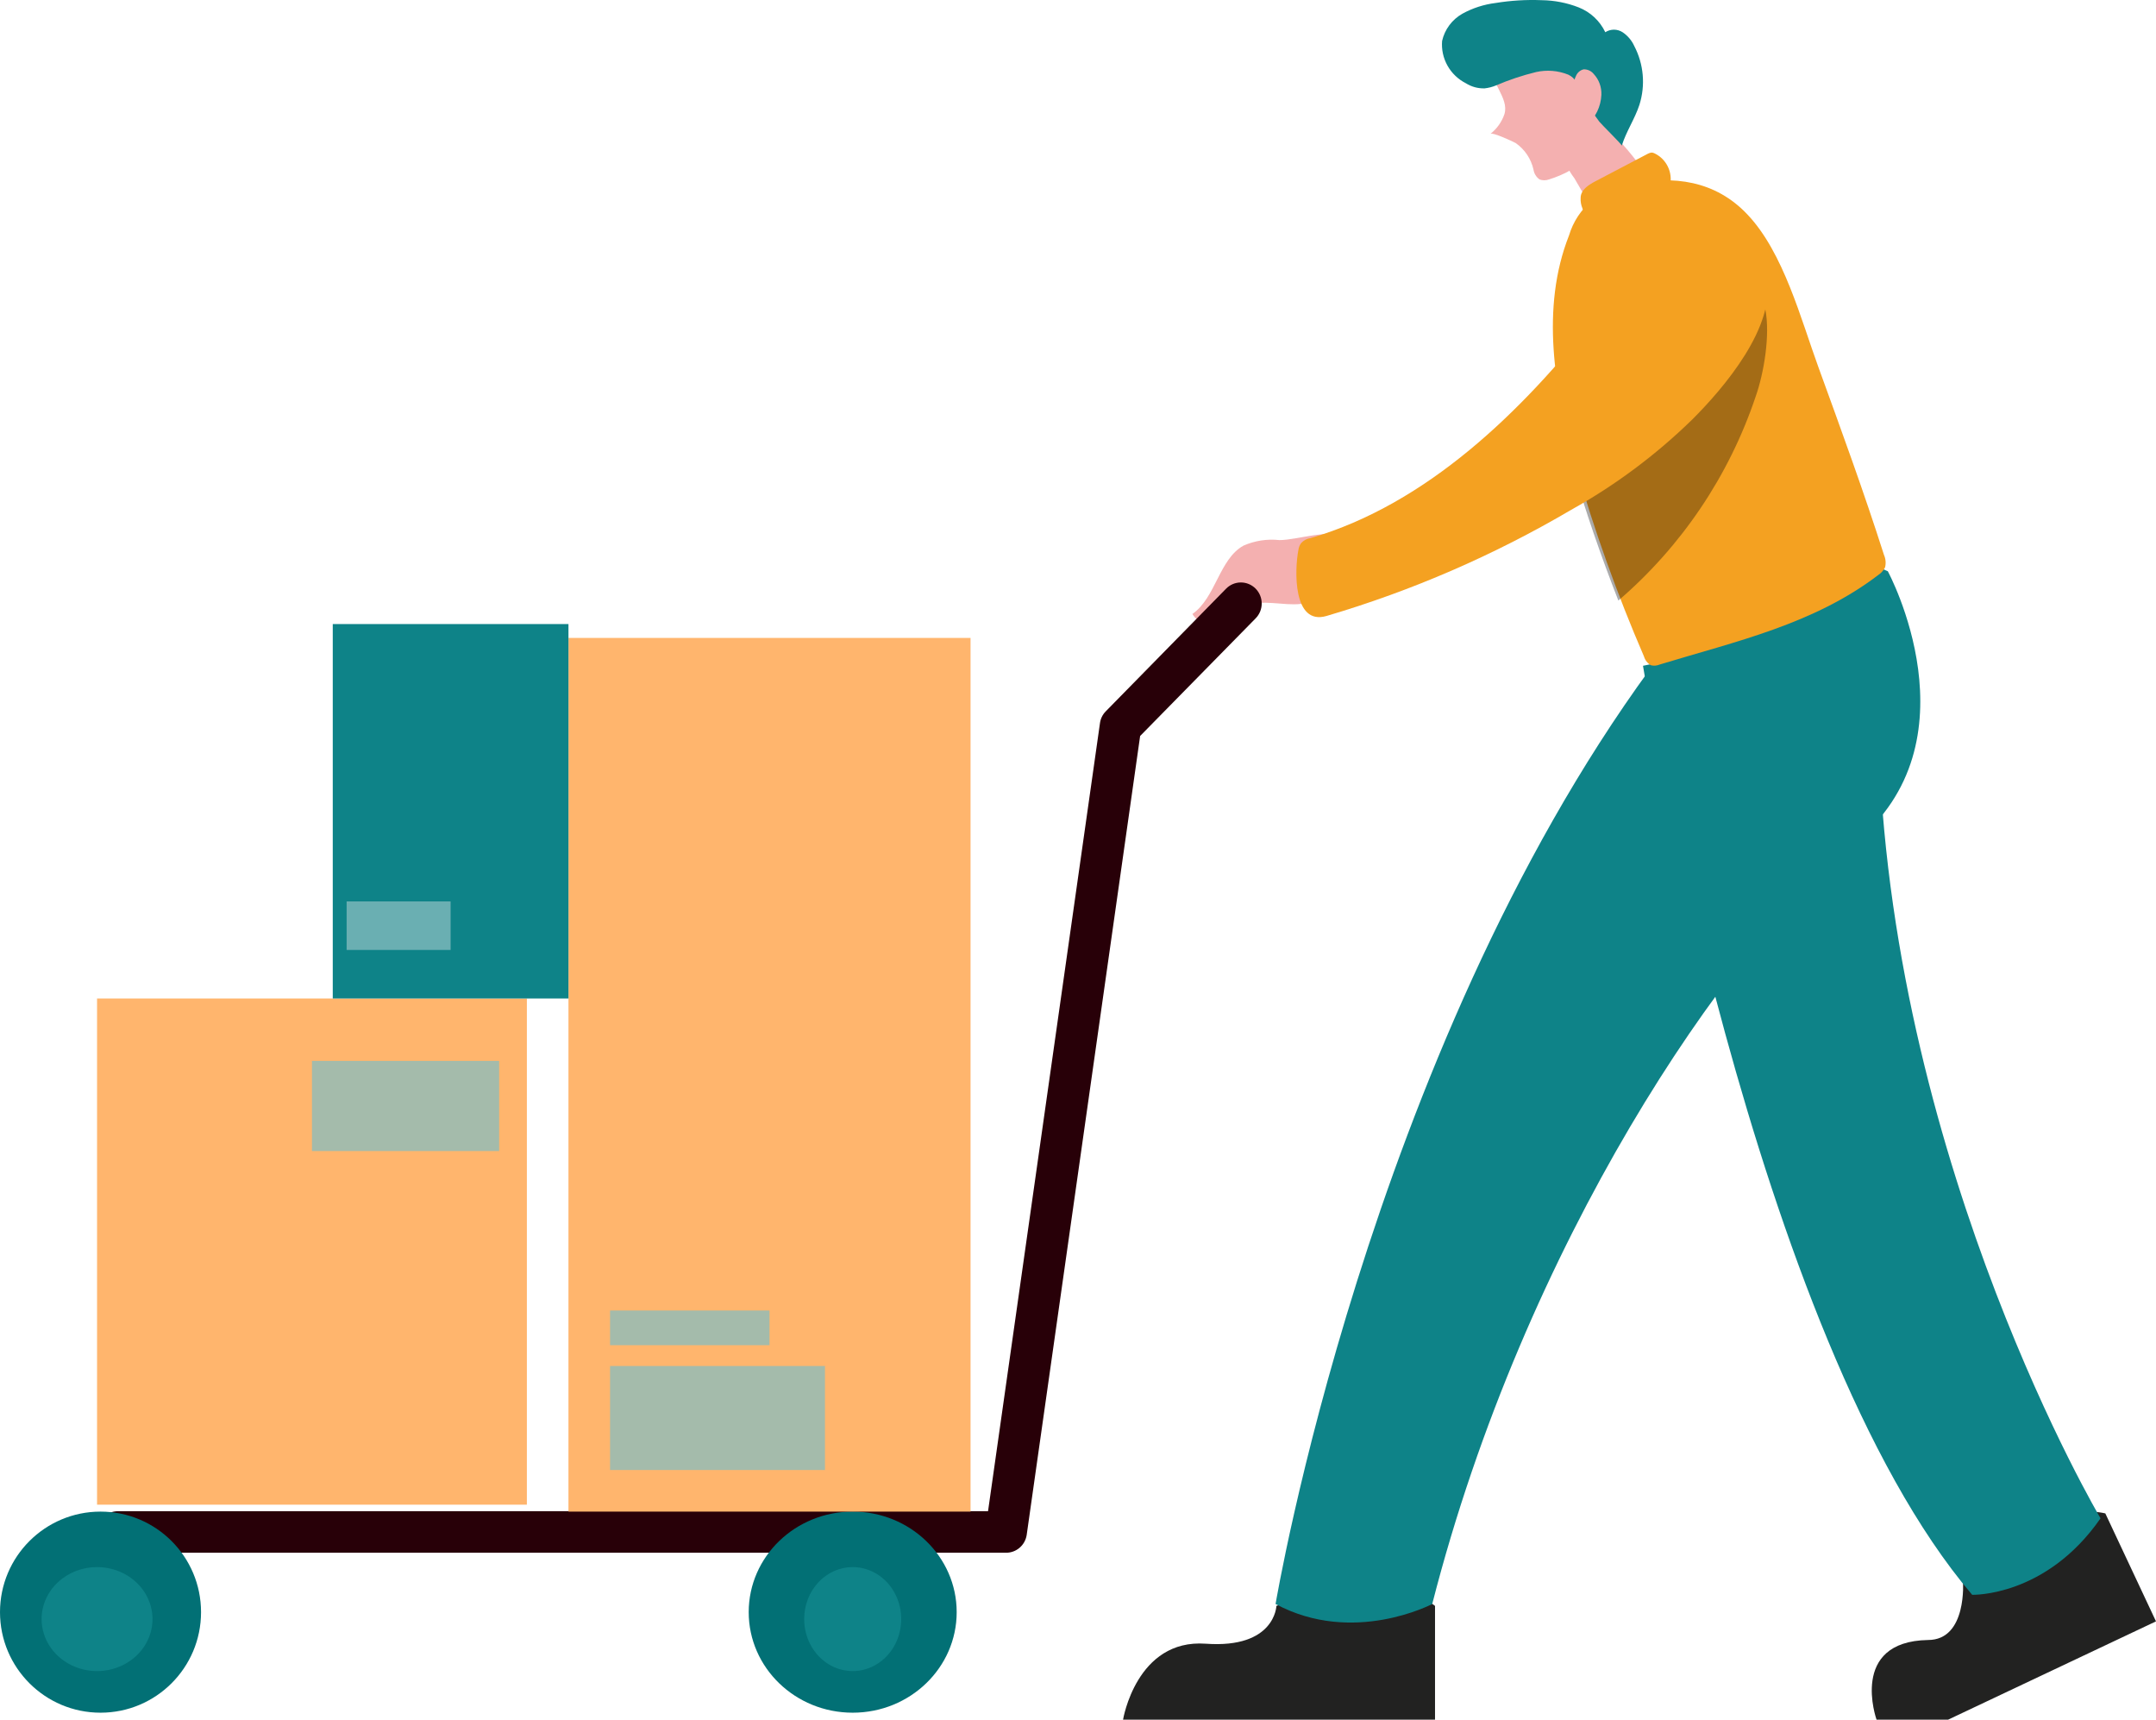 <svg width="311" height="248" viewBox="0 0 311 248" fill="none" xmlns="http://www.w3.org/2000/svg">
<path d="M207 231.599V248H162C162 248 163.918 236.328 173.926 237.051C183.934 237.774 184.119 231.599 184.119 231.599C184.119 231.599 199.419 225.752 207 231.599Z" fill="#222221"/>
<path d="M303.689 218.258L311 233.829L281.024 248H270.688C270.688 248 266.655 236.723 278.114 236.516C283.82 236.516 283.155 227.973 283.155 227.973C283.155 227.973 294.156 216.122 303.689 218.258Z" fill="#222221"/>
<path d="M237 96.017C237 96.017 252.827 192.875 284.482 229.999C284.482 229.999 295.109 230.34 303 218.967C303 218.967 273.335 168.922 271.051 108.415C271.097 108.415 262.279 90.626 237 96.017Z" fill="#0E8388"/>
<path d="M272.314 82.381C272.314 82.381 285.622 106.967 267.384 121.66C249.146 136.353 219.906 179.322 206.598 231.324C206.598 231.324 195.185 237.346 184 231.324C184 231.324 197.285 152.245 238.052 96.44C238.052 96.44 257.477 75.522 272.314 82.381Z" fill="#0E8388"/>
<path d="M230.256 31C231.938 30.558 233.525 29.812 234.938 28.8C235.358 28.514 238.361 26.49 237.964 25.896C236.412 23.528 234.629 21.317 232.641 19.297C232.539 19.17 232.4 19.078 232.243 19.033C232.077 18.989 231.902 18.989 231.736 19.033C229.682 19.825 227.318 19.979 226.28 22.179C225.596 23.498 226.28 24.598 227.098 25.698C227.407 26.27 230.212 31.022 230.256 31Z" fill="#F4B0B0"/>
<path d="M215 19.298C215.321 19.049 218.23 20.407 218.642 20.633C219.953 21.554 220.867 22.925 221.208 24.478C221.251 24.757 221.351 25.025 221.5 25.266C221.65 25.506 221.846 25.715 222.078 25.881C222.515 26.04 222.994 26.04 223.43 25.881C225.659 25.203 227.703 24.035 229.409 22.465C230.729 21.427 231.801 20.114 232.547 18.619C234.311 14.661 230.577 9.345 227.233 7.31C225.019 6.058 222.406 5.686 219.925 6.269C218.937 6.385 217.976 6.668 217.085 7.106C216.637 7.334 216.244 7.653 215.932 8.043C215.619 8.434 215.396 8.885 215.275 9.368C214.771 11.811 217.726 14.073 217.016 16.448C216.638 17.571 215.937 18.561 215 19.298Z" fill="#F4B0B0"/>
<path d="M221.583 10.39C219.604 10.871 217.669 11.516 215.8 12.319C215.272 12.54 214.714 12.683 214.144 12.745C213.19 12.772 212.25 12.514 211.446 12.005C210.329 11.437 209.408 10.554 208.798 9.468C208.189 8.382 207.918 7.142 208.021 5.904C208.206 5.084 208.562 4.312 209.065 3.636C209.569 2.96 210.21 2.395 210.947 1.978C212.427 1.164 214.051 0.639 215.732 0.431C217.935 0.072 220.169 -0.063 222.399 0.027C224.216 0.051 226.014 0.4 227.706 1.059C229.406 1.726 230.784 3.01 231.561 4.648C231.931 4.407 232.365 4.278 232.808 4.278C233.252 4.278 233.685 4.407 234.056 4.648C234.788 5.14 235.369 5.823 235.734 6.622C237.106 9.247 237.375 12.302 236.482 15.123C235.824 17.142 234.577 18.959 233.942 21C233.942 20.821 231.017 17.949 230.699 17.546C229.676 16.203 228.795 14.759 228.069 13.239C227.547 12.185 227.343 11.31 226.232 10.771C224.758 10.175 223.135 10.042 221.583 10.39Z" fill="#0E8388"/>
<path d="M227.179 11.3L227.314 10.998C227.407 10.749 227.558 10.528 227.754 10.355C227.95 10.181 228.184 10.059 228.436 10.001C228.713 9.991 228.988 10.046 229.241 10.163C229.494 10.28 229.718 10.454 229.895 10.674C230.268 11.072 230.558 11.545 230.748 12.063C230.937 12.581 231.021 13.134 230.996 13.688C230.96 14.518 230.756 15.331 230.397 16.074C230.037 16.817 229.53 17.473 228.908 18C228.526 16.794 227.763 15.681 227.359 14.545C226.952 13.514 226.889 12.372 227.179 11.3Z" fill="#F4B0B0"/>
<path d="M235.07 26.602C233.061 26.827 231.162 27.643 229.608 28.949C228.054 30.255 226.915 31.993 226.331 33.948C222.21 44.387 224.214 56.236 227.255 67.062C229.961 76.471 233.264 85.693 237.143 94.673C237.3 95.216 237.665 95.674 238.156 95.947C238.578 96.046 239.02 96.006 239.417 95.833C250.409 92.49 261.625 90.033 270.95 82.915C271.362 82.643 271.696 82.267 271.918 81.823C272.067 81.223 272.012 80.59 271.761 80.026C268.855 70.929 265.589 61.991 262.323 53.007C259.778 46.047 257.278 36.404 252.053 30.923C247.458 26.056 241.377 25.214 235.07 26.602Z" fill="#F4A121"/>
<g opacity="0.33">
<path d="M253.235 57.236C255.666 50.42 256.916 34.993 246.192 43.604C238.77 49.709 231.994 56.561 225.971 64.052L226.789 67.096C228.675 73.708 230.947 80.206 233.446 86.612C242.565 78.779 249.402 68.63 253.235 57.236Z" fill="black"/>
</g>
<path d="M184.552 77.891C182.787 77.696 181.005 77.971 179.361 78.693C175.853 80.649 175.369 86.215 172 88.547C172.403 89.21 173.015 89.689 173.722 89.892C174.428 90.096 175.179 90.01 175.83 89.65C177.192 89.074 178.322 87.971 179.684 87.394C182.199 86.366 185.014 87.394 187.667 87.093C190.105 86.735 192.379 85.561 194.174 83.733C195.974 82.003 197.081 78.718 194.382 77.465C191.682 76.211 187.16 77.891 184.552 77.891Z" fill="#F4B0B0"/>
<path d="M246.183 34C244.869 34.018 243.566 34.242 242.32 34.665C237.491 36.406 233.336 41.836 230.215 45.754C219.547 59.341 205.847 72.699 189.048 77.603C188.521 77.674 188.035 77.934 187.678 78.336C187.473 78.619 187.342 78.95 187.296 79.298C186.735 82.139 186.465 90.273 191.361 88.83C203.684 85.198 215.531 80.059 226.644 73.524C232.986 69.991 238.845 65.623 244.072 60.533C248.676 55.95 256.312 46.992 254.807 39.912C253.998 35.719 250.023 33.977 246.183 34Z" fill="#F4A121"/>
<path d="M238.713 22.14C238.578 22.062 238.427 22.015 238.272 22C238.078 22.015 237.888 22.071 237.716 22.164L230.323 26.044C229.234 26.604 228.006 27.329 228.006 28.544C227.975 29.056 228.063 29.568 228.261 30.04C228.377 30.469 228.582 30.867 228.863 31.209C229.228 31.534 229.663 31.769 230.134 31.895C230.605 32.02 231.098 32.034 231.575 31.933C233.326 31.577 234.993 30.887 236.488 29.9C237.786 29.129 240.312 28.194 240.914 26.674C241.099 25.779 240.983 24.848 240.584 24.027C240.186 23.206 239.527 22.542 238.713 22.14Z" fill="#F4A121"/>
<path d="M16.999 223.932H145.116C145.829 223.936 146.52 223.684 147.065 223.221C147.611 222.758 147.975 222.114 148.093 221.404L164.462 106.143L181.125 89.176C181.688 88.606 182.002 87.833 182 87.028C181.998 86.222 181.679 85.451 181.114 84.883C180.549 84.316 179.784 83.998 178.987 84C178.19 84.002 177.426 84.324 176.864 84.895L159.502 102.59C159.046 103.052 158.753 103.652 158.668 104.298L142.523 217.942H16.999C16.203 217.942 15.441 218.261 14.878 218.829C14.316 219.397 14 220.168 14 220.971C14 221.774 14.316 222.545 14.878 223.113C15.441 223.681 16.203 224 16.999 224V223.932Z" fill="#280008"/>
<path d="M123 247C131.284 247 138 240.508 138 232.5C138 224.492 131.284 218 123 218C114.716 218 108 224.492 108 232.5C108 240.508 114.716 247 123 247Z" fill="#027075"/>
<path d="M116 233.5C116 234.983 116.411 236.433 117.18 237.667C117.949 238.9 119.042 239.861 120.321 240.429C121.6 240.997 123.008 241.145 124.366 240.856C125.724 240.566 126.971 239.852 127.95 238.803C128.929 237.754 129.595 236.418 129.865 234.963C130.136 233.508 129.997 232 129.467 230.63C128.937 229.259 128.04 228.088 126.889 227.264C125.738 226.44 124.384 226 123 226C121.143 226 119.363 226.79 118.05 228.197C116.738 229.603 116 231.511 116 233.5Z" fill="#0E8388"/>
<path d="M14.5 247C22.508 247 29 240.508 29 232.5C29 224.492 22.508 218 14.5 218C6.492 218 0 224.492 0 232.5C0 240.508 6.492 247 14.5 247Z" fill="#027075"/>
<path d="M6 233.5C6 234.983 6.469 236.433 7.348 237.667C8.227 238.9 9.477 239.861 10.939 240.429C12.4 240.997 14.009 241.145 15.561 240.856C17.113 240.566 18.538 239.852 19.657 238.803C20.776 237.754 21.538 236.418 21.846 234.963C22.155 233.508 21.997 232 21.391 230.63C20.785 229.259 19.76 228.088 18.445 227.264C17.129 226.44 15.582 226 14 226C11.878 226 9.843 226.79 8.343 228.197C6.843 229.603 6 231.511 6 233.5Z" fill="#0E8388"/>
<path d="M82 218H140L140 92H82L82 218Z" fill="#FFB56D"/>
<path d="M88 194H111V189H88V194Z" fill="#87BDBF" fill-opacity="0.76"/>
<path d="M88 212H119V197H88V212Z" fill="#87BDBF" fill-opacity="0.76"/>
<path d="M14 217H76L76 144H14L14 217Z" fill="#FFB56D"/>
<path d="M45 166H72V153H45V166Z" fill="#87BDBF" fill-opacity="0.76"/>
<path d="M48 144H82V90H48L48 144Z" fill="#0E8388"/>
<path d="M50 137H65V130H50V137Z" fill="#87BDBF" fill-opacity="0.76"/>
</svg>
